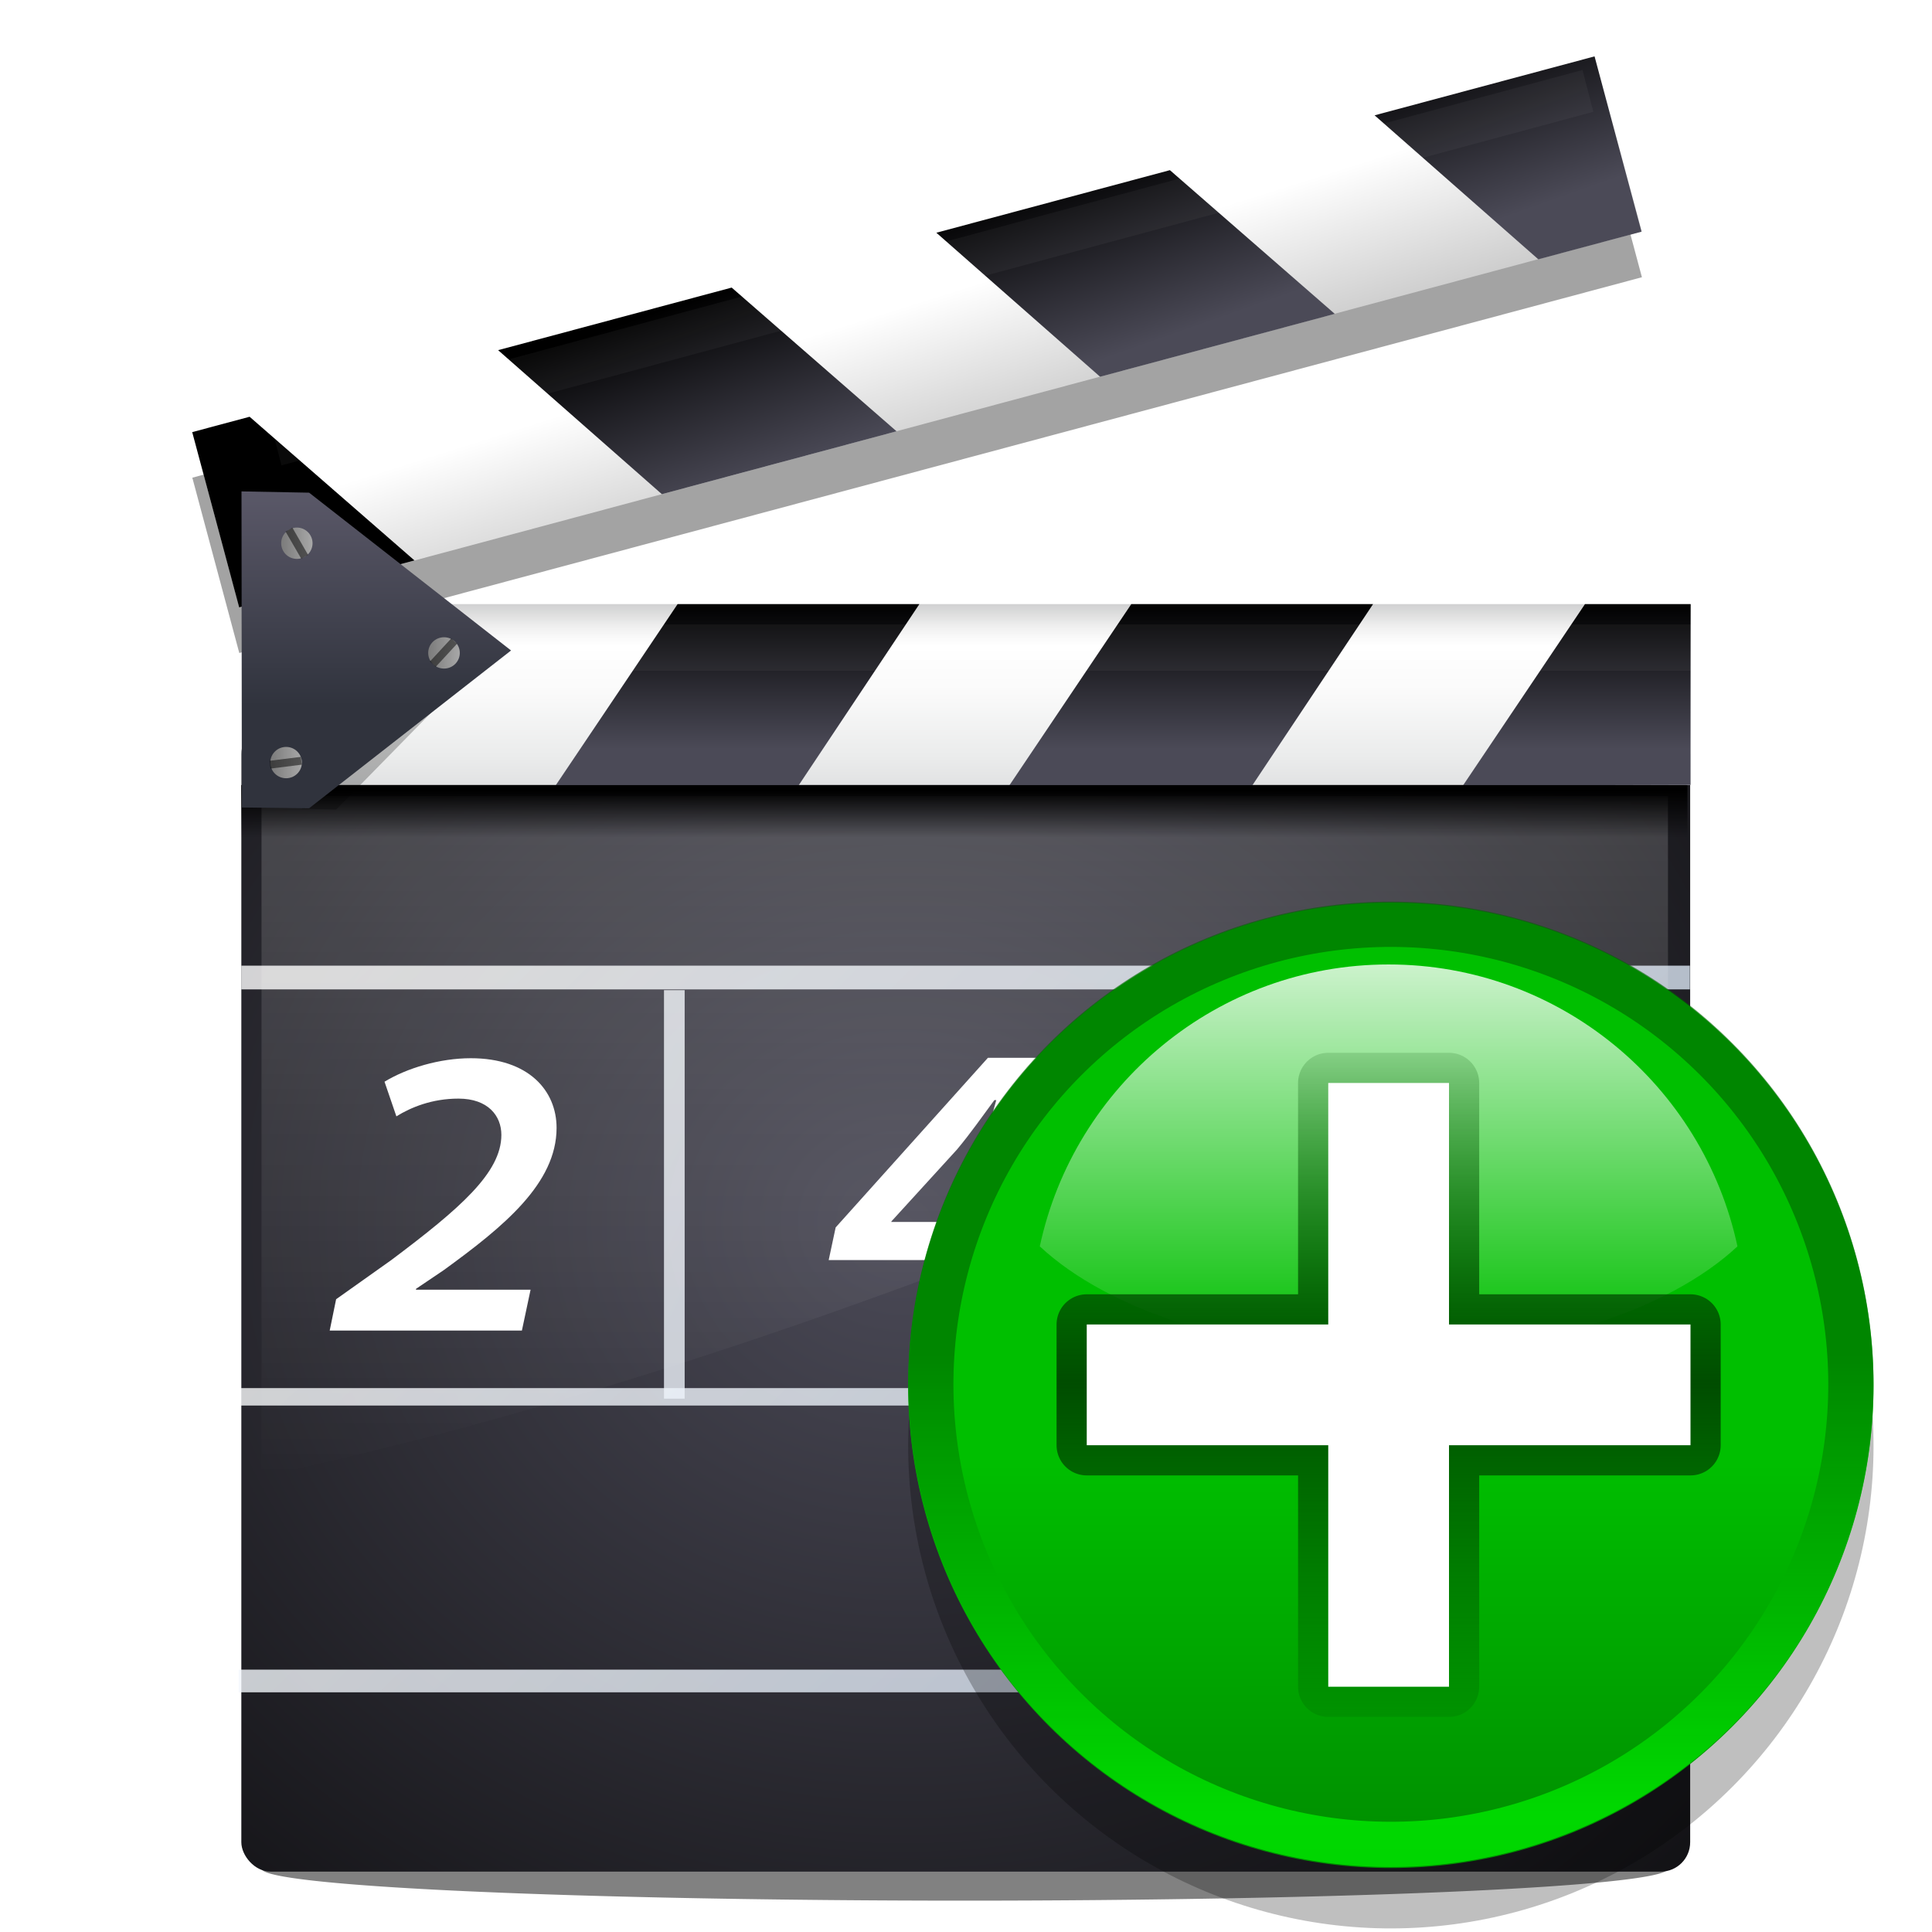 <?xml version="1.0" encoding="UTF-8" standalone="no"?>
<!-- Created with Inkscape (http://www.inkscape.org/) -->

<svg
   xmlns:dc="http://purl.org/dc/elements/1.1/"
   xmlns:cc="http://creativecommons.org/ns#"
   xmlns:rdf="http://www.w3.org/1999/02/22-rdf-syntax-ns#"
   xmlns:svg="http://www.w3.org/2000/svg"
   xmlns="http://www.w3.org/2000/svg"
   xmlns:xlink="http://www.w3.org/1999/xlink"
   xmlns:sodipodi="http://sodipodi.sourceforge.net/DTD/sodipodi-0.dtd"
   xmlns:inkscape="http://www.inkscape.org/namespaces/inkscape"
   width="128"
   height="128"
   id="svg2606"
   sodipodi:version="0.32"
   inkscape:version="0.47 r22583"
   version="1.0"
   sodipodi:docname="tool-animator_modplus.svg"
   inkscape:output_extension="org.inkscape.output.svgz.inkscape">
  <defs
     id="defs2608">
    <inkscape:perspective
       sodipodi:type="inkscape:persp3d"
       inkscape:vp_x="0 : 64 : 1"
       inkscape:vp_y="0 : 1000 : 0"
       inkscape:vp_z="128 : 64 : 1"
       inkscape:persp3d-origin="64 : 42.666667 : 1"
       id="perspective252" />
    <linearGradient
       gradientTransform="matrix(1 0 0 -1 -290 -266.474)"
       y2="-303.536"
       x2="382.217"
       y1="-305.748"
       x1="382.217"
       gradientUnits="userSpaceOnUse"
       id="linearGradient13380">
      <stop
         id="stop13382"
         style="stop-color:#ffffff;stop-opacity:1;"
         offset="0" />
      <stop
         id="stop13384"
         style="stop-color:#ffffff;stop-opacity:0;"
         offset="1" />
    </linearGradient>
    <filter
       inkscape:collect="always"
       x="-0.058"
       width="1.117"
       y="-0.536"
       height="2.071"
       id="filter4491">
      <feGaussianBlur
         inkscape:collect="always"
         stdDeviation="2.399"
         id="feGaussianBlur4493" />
    </filter>
    <filter
       inkscape:collect="always"
       id="filter8086">
      <feGaussianBlur
         inkscape:collect="always"
         stdDeviation="0.479"
         id="feGaussianBlur8088" />
    </filter>
    <linearGradient
       inkscape:collect="always"
       xlink:href="#XMLID_35_"
       id="linearGradient11437"
       x1="85.749"
       y1="71.347"
       x2="84.444"
       y2="58.833"
       gradientUnits="userSpaceOnUse" />
    <radialGradient
       id="XMLID_5_"
       cx="57"
       cy="20"
       r="89.554"
       gradientUnits="userSpaceOnUse">
      <stop
         offset="0.207"
         style="stop-color:#4D94FF"
         id="stop9863" />
      <stop
         offset="0.349"
         style="stop-color:#478DF8"
         id="stop9865" />
      <stop
         offset="0.563"
         style="stop-color:#357BE3"
         id="stop9867" />
      <stop
         offset="0.819"
         style="stop-color:#185EC2"
         id="stop9869" />
      <stop
         offset="1"
         style="stop-color:#0045A6"
         id="stop9871" />
    </radialGradient>
    <linearGradient
       id="linearGradient8118">
      <stop
         id="stop8120"
         offset="0"
         style="stop-color:#bcbcbc;stop-opacity:1;" />
      <stop
         id="stop8122"
         offset="1"
         style="stop-color:#ffffff;stop-opacity:1;" />
    </linearGradient>
    <linearGradient
       id="linearGradient7723">
      <stop
         id="stop7725"
         offset="0"
         style="stop-color:#090909;stop-opacity:1;" />
      <stop
         style="stop-color:#ffffff;stop-opacity:0;"
         offset="0.068"
         id="stop7729" />
      <stop
         id="stop7731"
         offset="1"
         style="stop-color:#ffffff;stop-opacity:0;" />
    </linearGradient>
    <radialGradient
       id="radialGradient11304"
       cx="308.446"
       cy="-306.194"
       r="108.311"
       gradientTransform="matrix(0.95,0,0,-0.95,-282.396,-266.28)"
       gradientUnits="userSpaceOnUse">
      <stop
         offset="0"
         style="stop-color:#4B4A57"
         id="stop11306" />
      <stop
         offset="1"
         style="stop-color:#000000"
         id="stop11308" />
    </radialGradient>
    <linearGradient
       id="linearGradient6475">
      <stop
         style="stop-color:#7b7b7b;stop-opacity:1;"
         offset="0"
         id="stop6477" />
      <stop
         style="stop-color:#a8a8a8;stop-opacity:1;"
         offset="1"
         id="stop6479" />
    </linearGradient>
    <radialGradient
       gradientUnits="userSpaceOnUse"
       gradientTransform="matrix(0.95,0,0,-0.95,-282.396,-266.28)"
       r="108.234"
       cy="-306.194"
       cx="308.477"
       id="radialGradient3233">
      <stop
         id="stop3235"
         style="stop-color:#5a5868;stop-opacity:1;"
         offset="0" />
      <stop
         id="stop3237"
         style="stop-color:#30333d;stop-opacity:1;"
         offset="1" />
    </radialGradient>
    <linearGradient
       id="XMLID_50_"
       gradientUnits="userSpaceOnUse"
       x1="54.958"
       y1="48.238"
       x2="193.958"
       y2="149.905">
      <stop
         offset="0"
         style="stop-color:#FFFFFF"
         id="stop2678" />
      <stop
         offset="1"
         style="stop-color:#A4C0E4"
         id="stop2680" />
    </linearGradient>
    <linearGradient
       id="XMLID_49_"
       gradientUnits="userSpaceOnUse"
       x1="65.853"
       y1="33.342"
       x2="204.853"
       y2="135.008">
      <stop
         offset="0"
         style="stop-color:#FFFFFF"
         id="stop2669" />
      <stop
         offset="1"
         style="stop-color:#A4C0E4"
         id="stop2671" />
    </linearGradient>
    <linearGradient
       id="XMLID_48_"
       gradientUnits="userSpaceOnUse"
       x1="51.945"
       y1="52.357"
       x2="190.946"
       y2="154.023">
      <stop
         offset="0"
         style="stop-color:#FFFFFF"
         id="stop2660" />
      <stop
         offset="1"
         style="stop-color:#A4C0E4"
         id="stop2662" />
    </linearGradient>
    <linearGradient
       id="XMLID_47_"
       gradientUnits="userSpaceOnUse"
       x1="43.378"
       y1="64.07"
       x2="182.379"
       y2="165.736">
      <stop
         offset="0"
         style="stop-color:#FFFFFF"
         id="stop2651" />
      <stop
         offset="1"
         style="stop-color:#A4C0E4"
         id="stop2653" />
    </linearGradient>
    <linearGradient
       id="XMLID_46_"
       gradientUnits="userSpaceOnUse"
       x1="41.997"
       y1="65.957"
       x2="180.998"
       y2="167.624">
      <stop
         offset="0"
         style="stop-color:#FFFFFF"
         id="stop2642" />
      <stop
         offset="1"
         style="stop-color:#A4C0E4"
         id="stop2644" />
    </linearGradient>
    <linearGradient
       id="XMLID_45_"
       gradientUnits="userSpaceOnUse"
       x1="45.809"
       y1="60.746"
       x2="184.81"
       y2="162.413">
      <stop
         offset="0"
         style="stop-color:#FFFFFF"
         id="stop2633" />
      <stop
         offset="1"
         style="stop-color:#A4C0E4"
         id="stop2635" />
    </linearGradient>
    <linearGradient
       id="XMLID_44_"
       gradientUnits="userSpaceOnUse"
       x1="54.42"
       y1="48.972"
       x2="193.421"
       y2="150.639">
      <stop
         offset="0"
         style="stop-color:#FFFFFF"
         id="stop2624" />
      <stop
         offset="1"
         style="stop-color:#A4C0E4"
         id="stop2626" />
    </linearGradient>
    <linearGradient
       id="XMLID_43_"
       gradientUnits="userSpaceOnUse"
       x1="66.608"
       y1="32.309"
       x2="205.609"
       y2="133.976">
      <stop
         offset="0"
         style="stop-color:#FFFFFF"
         id="stop2615" />
      <stop
         offset="1"
         style="stop-color:#A4C0E4"
         id="stop2617" />
    </linearGradient>
    <linearGradient
       id="XMLID_36_"
       gradientUnits="userSpaceOnUse"
       x1="382.217"
       y1="-305.748"
       x2="382.217"
       y2="-303.536"
       gradientTransform="matrix(1 0 0 -1 -290 -266.474)">
      <stop
         offset="0"
         style="stop-color:black;stop-opacity:0;"
         id="stop2530" />
      <stop
         offset="1"
         style="stop-color:#000000"
         id="stop2532" />
    </linearGradient>
    <radialGradient
       id="XMLID_34_"
       cx="308.446"
       cy="-306.194"
       r="108.308"
       gradientTransform="matrix(0.95,0,0,-0.95,-282.396,-266.28)"
       gradientUnits="userSpaceOnUse">
      <stop
         offset="0"
         style="stop-color:#4B4A57"
         id="stop2516" />
      <stop
         offset="1"
         style="stop-color:#000000"
         id="stop2518" />
    </radialGradient>
    <radialGradient
       id="XMLID_33_"
       cx="308.481"
       cy="-306.194"
       r="108.264"
       gradientTransform="matrix(0.95,0,0,-0.95,-282.396,-266.28)"
       gradientUnits="userSpaceOnUse">
      <stop
         offset="0"
         style="stop-color:#4B4A57"
         id="stop2509" />
      <stop
         offset="1"
         style="stop-color:#000000"
         id="stop2511" />
    </radialGradient>
    <radialGradient
       id="XMLID_32_"
       cx="308.446"
       cy="-306.194"
       r="108.311"
       gradientTransform="matrix(0.95,0,0,-0.95,-282.396,-266.28)"
       gradientUnits="userSpaceOnUse">
      <stop
         offset="0"
         style="stop-color:#4B4A57"
         id="stop2502" />
      <stop
         offset="1"
         style="stop-color:#000000"
         id="stop2504" />
    </radialGradient>
    <radialGradient
       id="XMLID_29_"
       cx="357.525"
       cy="-322.545"
       r="125.839"
       gradientTransform="matrix(0.95 0 0 -0.877 -282.396 -263.259)"
       gradientUnits="userSpaceOnUse">
      <stop
         offset="0"
         style="stop-color:#4B4A57"
         id="stop2479" />
      <stop
         offset="0.74"
         style="stop-color:#000000"
         id="stop2481" />
    </radialGradient>
    <radialGradient
       id="XMLID_35_"
       cx="308.425"
       cy="-306.194"
       r="108.323"
       gradientTransform="matrix(0.95,0,0,-0.95,-282.396,-266.28)"
       gradientUnits="userSpaceOnUse">
      <stop
         offset="0"
         style="stop-color:#4B4A57"
         id="stop2523" />
      <stop
         offset="1"
         style="stop-color:#000000"
         id="stop2525" />
    </radialGradient>
    <linearGradient
       id="XMLID_30_"
       gradientUnits="userSpaceOnUse"
       x1="377.702"
       y1="-287.933"
       x2="398.603"
       y2="-342.195"
       gradientTransform="matrix(1 0 0 -1 -290 -266.474)">
      <stop
         offset="0"
         style="stop-color:#9b9fa5;stop-opacity:1;"
         id="stop2486" />
      <stop
         id="stop12479"
         style="stop-color:#ffffff;stop-opacity:1;"
         offset="0.464" />
      <stop
         offset="1"
         style="stop-color:#989ca2;stop-opacity:1;"
         id="stop2488" />
    </linearGradient>
    <linearGradient
       id="linearGradient10207">
      <stop
         style="stop-color:#a2a2a2;stop-opacity:1;"
         offset="0"
         id="stop10209" />
      <stop
         style="stop-color:#ffffff;stop-opacity:1;"
         offset="1"
         id="stop10211" />
    </linearGradient>
    <linearGradient
       id="XMLID_12_"
       gradientUnits="userSpaceOnUse"
       x1="96"
       y1="104"
       x2="88"
       y2="96">
      <stop
         offset="0"
         style="stop-color:#888A85"
         id="stop83" />
      <stop
         offset="0.007"
         style="stop-color:#8C8E89"
         id="stop85" />
      <stop
         offset="0.067"
         style="stop-color:#ABACA9"
         id="stop87" />
      <stop
         offset="0.135"
         style="stop-color:#C5C6C4"
         id="stop89" />
      <stop
         offset="0.265"
         style="stop-color:#DBDBDA"
         id="stop91" />
      <stop
         offset="0.376"
         style="stop-color:#EBEBEB"
         id="stop93" />
      <stop
         offset="0.487"
         style="stop-color:#F7F7F6"
         id="stop95" />
      <stop
         offset="0.632"
         style="stop-color:#FDFDFD"
         id="stop97" />
      <stop
         offset="1"
         style="stop-color:#FFFFFF"
         id="stop99" />
    </linearGradient>
    <radialGradient
       id="XMLID_8_"
       cx="102"
       cy="112.305"
       r="139.559"
       gradientUnits="userSpaceOnUse">
      <stop
         offset="0"
         style="stop-color:#b7b8b9;stop-opacity:1;"
         id="stop41" />
      <stop
         offset="0.189"
         style="stop-color:#ECECEC"
         id="stop47" />
      <stop
         offset="0.257"
         style="stop-color:#FAFAFA"
         id="stop49" />
      <stop
         offset="0.301"
         style="stop-color:#FFFFFF"
         id="stop51" />
      <stop
         offset="0.531"
         style="stop-color:#FAFAFA"
         id="stop53" />
      <stop
         offset="0.845"
         style="stop-color:#EBECEC"
         id="stop55" />
      <stop
         offset="1"
         style="stop-color:#E1E2E3"
         id="stop57" />
    </radialGradient>
    <clipPath
       clipPathUnits="userSpaceOnUse"
       id="clipPath7084">
      <path
         style="fill:#000000;fill-opacity:1;fill-rule:evenodd;stroke:none;stroke-width:1px;stroke-linecap:butt;stroke-linejoin:miter;stroke-opacity:1"
         d="M 72,88 L 40,120 L 32,120 L 32,80 L 72,80 L 72,88 z"
         id="path7086" />
    </clipPath>
    <radialGradient
       gradientUnits="userSpaceOnUse"
       gradientTransform="matrix(0.95,0,0,-0.95,-282.396,-266.28)"
       r="108.234"
       cy="-306.194"
       cx="308.477"
       id="radialGradient11297">
      <stop
         id="stop11299"
         style="stop-color:#4B4A57"
         offset="0" />
      <stop
         id="stop11301"
         style="stop-color:#000000"
         offset="1" />
    </radialGradient>
    <radialGradient
       gradientUnits="userSpaceOnUse"
       gradientTransform="matrix(0.95,0,0,-0.95,-282.396,-266.28)"
       r="108.311"
       cy="-306.194"
       cx="308.446"
       id="radialGradient10395">
      <stop
         id="stop10397"
         style="stop-color:#4B4A57"
         offset="0" />
      <stop
         id="stop10399"
         style="stop-color:#000000"
         offset="1" />
    </radialGradient>
    <radialGradient
       gradientUnits="userSpaceOnUse"
       gradientTransform="matrix(0.95,0,0,-0.95,-282.396,-266.28)"
       r="108.264"
       cy="-306.194"
       cx="308.481"
       id="radialGradient11311">
      <stop
         id="stop11313"
         style="stop-color:#4B4A57"
         offset="0" />
      <stop
         id="stop11315"
         style="stop-color:#000000"
         offset="1" />
    </radialGradient>
    <radialGradient
       gradientUnits="userSpaceOnUse"
       gradientTransform="matrix(0.95,0,0,-0.95,-282.396,-266.28)"
       r="108.308"
       cy="-306.194"
       cx="308.446"
       id="radialGradient11318">
      <stop
         id="stop11320"
         style="stop-color:#4B4A57"
         offset="0" />
      <stop
         id="stop11322"
         style="stop-color:#000000"
         offset="1" />
    </radialGradient>
    <radialGradient
       gradientUnits="userSpaceOnUse"
       gradientTransform="matrix(0.95,0,0,-0.95,-282.396,-266.28)"
       r="108.323"
       cy="-306.194"
       cx="308.425"
       id="radialGradient11325">
      <stop
         id="stop11327"
         style="stop-color:#4B4A57"
         offset="0" />
      <stop
         id="stop11329"
         style="stop-color:#000000"
         offset="1" />
    </radialGradient>
    <linearGradient
       id="linearGradient11432"
       gradientUnits="userSpaceOnUse"
       x1="54.958"
       y1="48.238"
       x2="193.958"
       y2="149.905">
      <stop
         offset="0"
         style="stop-color:#FFFFFF"
         id="stop11434" />
      <stop
         offset="1"
         style="stop-color:#A4C0E4"
         id="stop11436" />
    </linearGradient>
    <linearGradient
       id="linearGradient11424"
       gradientUnits="userSpaceOnUse"
       x1="65.853"
       y1="33.342"
       x2="204.853"
       y2="135.008">
      <stop
         offset="0"
         style="stop-color:#FFFFFF"
         id="stop11426" />
      <stop
         offset="1"
         style="stop-color:#A4C0E4"
         id="stop11428" />
    </linearGradient>
    <linearGradient
       id="linearGradient11392"
       gradientUnits="userSpaceOnUse"
       x1="45.809"
       y1="60.746"
       x2="184.81"
       y2="162.413">
      <stop
         offset="0"
         style="stop-color:#FFFFFF"
         id="stop11394" />
      <stop
         offset="1"
         style="stop-color:#A4C0E4"
         id="stop11396" />
    </linearGradient>
    <linearGradient
       id="linearGradient11384"
       gradientUnits="userSpaceOnUse"
       x1="54.42"
       y1="48.972"
       x2="193.421"
       y2="150.639">
      <stop
         offset="0"
         style="stop-color:#FFFFFF"
         id="stop11386" />
      <stop
         offset="1"
         style="stop-color:#A4C0E4"
         id="stop11388" />
    </linearGradient>
    <linearGradient
       id="linearGradient11376"
       gradientUnits="userSpaceOnUse"
       x1="66.608"
       y1="32.309"
       x2="205.609"
       y2="133.976">
      <stop
         offset="0"
         style="stop-color:#FFFFFF"
         id="stop11378" />
      <stop
         offset="1"
         style="stop-color:#A4C0E4"
         id="stop11380" />
    </linearGradient>
    <linearGradient
       inkscape:collect="always"
       xlink:href="#XMLID_35_"
       id="linearGradient11673"
       gradientUnits="userSpaceOnUse"
       x1="85.749"
       y1="71.347"
       x2="84.444"
       y2="58.833" />
    <linearGradient
       inkscape:collect="always"
       xlink:href="#radialGradient3233"
       id="linearGradient12491"
       gradientUnits="userSpaceOnUse"
       gradientTransform="matrix(0.966,0,0,1.045,-13.211,7.551)"
       x1="35.889"
       y1="24"
       x2="35.889"
       y2="37.535" />
    <linearGradient
       inkscape:collect="always"
       xlink:href="#XMLID_36_"
       id="linearGradient12548"
       gradientUnits="userSpaceOnUse"
       gradientTransform="matrix(1.061,0,0,-1.407,-341.836,-374.705)"
       x1="382.217"
       y1="-305.748"
       x2="382.217"
       y2="-303.536" />
    <linearGradient
       inkscape:collect="always"
       xlink:href="#linearGradient10207"
       id="linearGradient12559"
       gradientUnits="userSpaceOnUse"
       gradientTransform="matrix(1.061,0,0,-1.574,-352.768,-435.154)"
       x1="385.718"
       y1="-310.143"
       x2="385.38"
       y2="-298.67" />
    <linearGradient
       inkscape:collect="always"
       xlink:href="#XMLID_8_"
       id="linearGradient12569"
       gradientUnits="userSpaceOnUse"
       gradientTransform="matrix(1.061,0,0,-1.574,-341.836,-426.08)"
       x1="375.799"
       y1="-295.39"
       x2="375.799"
       y2="-303.765" />
    <radialGradient
       inkscape:collect="always"
       xlink:href="#XMLID_29_"
       id="radialGradient12572"
       gradientUnits="userSpaceOnUse"
       gradientTransform="matrix(1.008,0,0,-0.883,-333.766,-249.496)"
       cx="390.478"
       cy="-374.3"
       r="125.839"
       fx="390.478"
       fy="-374.3" />
    <linearGradient
       inkscape:collect="always"
       xlink:href="#linearGradient6475"
       id="linearGradient12576"
       gradientUnits="userSpaceOnUse"
       x1="3.75"
       y1="18"
       x2="8"
       y2="18" />
    <linearGradient
       inkscape:collect="always"
       xlink:href="#radialGradient11304"
       id="linearGradient12578"
       gradientUnits="userSpaceOnUse"
       x1="5.653"
       y1="57.607"
       x2="7.653"
       y2="57.607" />
    <linearGradient
       inkscape:collect="always"
       xlink:href="#linearGradient6475"
       id="linearGradient12580"
       gradientUnits="userSpaceOnUse"
       x1="3.75"
       y1="18"
       x2="8"
       y2="18" />
    <linearGradient
       inkscape:collect="always"
       xlink:href="#radialGradient11304"
       id="linearGradient12582"
       gradientUnits="userSpaceOnUse"
       x1="28.557"
       y1="45.064"
       x2="30.557"
       y2="45.064" />
    <linearGradient
       inkscape:collect="always"
       xlink:href="#linearGradient6475"
       id="linearGradient12584"
       gradientUnits="userSpaceOnUse"
       x1="3.75"
       y1="18"
       x2="8"
       y2="18" />
    <linearGradient
       inkscape:collect="always"
       xlink:href="#radialGradient11304"
       id="linearGradient12586"
       gradientUnits="userSpaceOnUse"
       x1="39.883"
       y1="-16.811"
       x2="41.883"
       y2="-16.811" />
    <linearGradient
       inkscape:collect="always"
       xlink:href="#XMLID_50_"
       id="linearGradient12588"
       gradientUnits="userSpaceOnUse"
       x1="54.958"
       y1="48.238"
       x2="193.958"
       y2="149.905" />
    <linearGradient
       inkscape:collect="always"
       xlink:href="#XMLID_49_"
       id="linearGradient12590"
       gradientUnits="userSpaceOnUse"
       x1="65.853"
       y1="33.342"
       x2="204.853"
       y2="135.008" />
    <linearGradient
       inkscape:collect="always"
       xlink:href="#XMLID_48_"
       id="linearGradient12592"
       gradientUnits="userSpaceOnUse"
       x1="51.945"
       y1="52.357"
       x2="190.946"
       y2="154.023" />
    <linearGradient
       inkscape:collect="always"
       xlink:href="#XMLID_45_"
       id="linearGradient12598"
       gradientUnits="userSpaceOnUse"
       x1="45.809"
       y1="60.746"
       x2="184.81"
       y2="162.413" />
    <linearGradient
       inkscape:collect="always"
       xlink:href="#XMLID_44_"
       id="linearGradient12600"
       gradientUnits="userSpaceOnUse"
       x1="54.42"
       y1="48.972"
       x2="193.421"
       y2="150.639" />
    <linearGradient
       inkscape:collect="always"
       xlink:href="#XMLID_43_"
       id="linearGradient12602"
       gradientUnits="userSpaceOnUse"
       x1="66.608"
       y1="32.309"
       x2="205.609"
       y2="133.976" />
    <linearGradient
       inkscape:collect="always"
       xlink:href="#XMLID_35_"
       id="linearGradient12604"
       gradientUnits="userSpaceOnUse"
       x1="108.44"
       y1="70.698"
       x2="106.634"
       y2="59.085" />
    <linearGradient
       inkscape:collect="always"
       xlink:href="#XMLID_35_"
       id="linearGradient12606"
       gradientUnits="userSpaceOnUse"
       x1="92.883"
       y1="61.143"
       x2="93.078"
       y2="71.441" />
    <linearGradient
       inkscape:collect="always"
       xlink:href="#XMLID_35_"
       id="linearGradient12608"
       gradientUnits="userSpaceOnUse"
       x1="92.883"
       y1="61.143"
       x2="93.078"
       y2="71.441" />
    <linearGradient
       inkscape:collect="always"
       xlink:href="#XMLID_35_"
       id="linearGradient12610"
       gradientUnits="userSpaceOnUse"
       x1="92.883"
       y1="61.143"
       x2="93.078"
       y2="71.441" />
    <linearGradient
       inkscape:collect="always"
       xlink:href="#XMLID_35_"
       id="linearGradient12612"
       gradientUnits="userSpaceOnUse"
       x1="92.883"
       y1="61.143"
       x2="93.078"
       y2="71.441" />
    <linearGradient
       inkscape:collect="always"
       xlink:href="#linearGradient13380"
       id="linearGradient13772"
       gradientUnits="userSpaceOnUse"
       gradientTransform="matrix(1.553,0,0,-1.477,-35.476,166.447)"
       x1="67.084"
       y1="81.243"
       x2="67.084"
       y2="46.436" />
    <filter
       inkscape:collect="always"
       x="-0.012"
       width="1.025"
       y="-0.568"
       height="2.136"
       id="filter14155">
      <feGaussianBlur
         inkscape:collect="always"
         stdDeviation="0.327"
         id="feGaussianBlur14157" />
    </filter>
    <linearGradient
       inkscape:collect="always"
       xlink:href="#XMLID_35_"
       id="linearGradient14570"
       gradientUnits="userSpaceOnUse"
       x1="95.847"
       y1="67.891"
       x2="95.183"
       y2="59.371"
       gradientTransform="matrix(1.452,-0.389,0.389,1.452,-103.513,-33.578)" />
    <linearGradient
       inkscape:collect="always"
       xlink:href="#XMLID_35_"
       id="linearGradient14573"
       gradientUnits="userSpaceOnUse"
       x1="89.905"
       y1="59.7"
       x2="85.33"
       y2="59.788"
       gradientTransform="matrix(1.452,-0.389,0.389,1.452,-103.513,-33.578)" />
    <linearGradient
       inkscape:collect="always"
       xlink:href="#XMLID_35_"
       id="linearGradient14576"
       gradientUnits="userSpaceOnUse"
       x1="95.847"
       y1="67.891"
       x2="95.183"
       y2="59.371"
       gradientTransform="matrix(1.452,-0.389,0.389,1.452,-103.513,-33.578)" />
    <linearGradient
       inkscape:collect="always"
       xlink:href="#XMLID_35_"
       id="linearGradient14579"
       gradientUnits="userSpaceOnUse"
       x1="95.847"
       y1="67.891"
       x2="95.183"
       y2="59.371"
       gradientTransform="matrix(1.452,-0.389,0.389,1.452,-103.513,-33.578)" />
    <filter
       inkscape:collect="always"
       id="filter3352">
      <feGaussianBlur
         inkscape:collect="always"
         stdDeviation="0.882"
         id="feGaussianBlur3354" />
    </filter>
    <linearGradient
       inkscape:collect="always"
       xlink:href="#XMLID_29_"
       id="linearGradient2941"
       x1="68.75"
       y1="50.38"
       x2="68.75"
       y2="41.686"
       gradientUnits="userSpaceOnUse"
       gradientTransform="matrix(1.503,0,0,1.503,-32.27,-26.104)" />
    <linearGradient
       inkscape:collect="always"
       xlink:href="#XMLID_29_"
       id="linearGradient2943"
       x1="68.75"
       y1="50.38"
       x2="68.75"
       y2="41.686"
       gradientUnits="userSpaceOnUse"
       gradientTransform="matrix(1.503,0,0,1.503,-32.27,-26.104)" />
    <linearGradient
       inkscape:collect="always"
       xlink:href="#XMLID_29_"
       id="linearGradient2945"
       x1="68.75"
       y1="50.38"
       x2="68.75"
       y2="41.686"
       gradientUnits="userSpaceOnUse"
       gradientTransform="matrix(1.503,0,0,1.503,-32.27,-26.104)" />
    <inkscape:perspective
       id="perspective3035"
       inkscape:persp3d-origin="0.5 : 0.33333333 : 1"
       inkscape:vp_z="1 : 0.5 : 1"
       inkscape:vp_y="0 : 1000 : 0"
       inkscape:vp_x="0 : 0.5 : 1"
       sodipodi:type="inkscape:persp3d" />
    <linearGradient
       inkscape:collect="always"
       xlink:href="#XMLID_2_"
       id="linearGradient4706"
       gradientUnits="userSpaceOnUse"
       x1="28"
       y1="57.5"
       x2="28"
       y2="0" />
    <linearGradient
       y2="0"
       x2="28"
       y1="57.5"
       x1="28"
       gradientUnits="userSpaceOnUse"
       id="XMLID_2_">
      <stop
         id="stop12"
         style="stop-color:#FFEA00"
         offset="0" />
      <stop
         id="stop14"
         style="stop-color:#FFCC00"
         offset="1" />
    </linearGradient>
    <linearGradient
       inkscape:collect="always"
       xlink:href="#linearGradient18668"
       id="linearGradient4711"
       gradientUnits="userSpaceOnUse"
       gradientTransform="matrix(0.923,0,0,0.923,68.5,-37.405)"
       x1="-39.531"
       y1="78"
       x2="-39.531"
       y2="51.188" />
    <linearGradient
       id="linearGradient18668"
       gradientUnits="userSpaceOnUse"
       x1="28"
       y1="57.5"
       x2="28"
       y2="0">
      <stop
         offset="0"
         style="stop-color:#fff8a8;stop-opacity:1;"
         id="stop18670" />
      <stop
         offset="1"
         style="stop-color:white;stop-opacity:0;"
         id="stop18672" />
    </linearGradient>
    <linearGradient
       y2="51.188"
       x2="-39.531"
       y1="78"
       x1="-39.531"
       gradientTransform="matrix(0.923,0,0,0.923,68.5,-37.405)"
       gradientUnits="userSpaceOnUse"
       id="linearGradient3074"
       xlink:href="#linearGradient18668"
       inkscape:collect="always" />
    <inkscape:perspective
       id="perspective3156"
       inkscape:persp3d-origin="0.5 : 0.33333333 : 1"
       inkscape:vp_z="1 : 0.5 : 1"
       inkscape:vp_y="0 : 1000 : 0"
       inkscape:vp_x="0 : 0.5 : 1"
       sodipodi:type="inkscape:persp3d" />
    <filter
       color-interpolation-filters="sRGB"
       inkscape:collect="always"
       id="filter4292">
      <feGaussianBlur
         inkscape:collect="always"
         stdDeviation="2.16"
         id="feGaussianBlur4294" />
    </filter>
    <linearGradient
       inkscape:collect="always"
       xlink:href="#linearGradient5958"
       id="linearGradient8916"
       gradientUnits="userSpaceOnUse"
       gradientTransform="matrix(0,1,-1,0,-39.998,140.003)"
       x1="-86.12"
       y1="-381.099"
       x2="-56.358"
       y2="-373.124" />
    <linearGradient
       gradientTransform="matrix(0,1,-1,0,-39.998,140.003)"
       y2="-383.997"
       x2="-12.003"
       y1="-383.997"
       x1="-84.002"
       gradientUnits="userSpaceOnUse"
       id="linearGradient5958">
      <stop
         id="stop5960"
         style="stop-color:#008c00;stop-opacity:1"
         offset="0" />
      <stop
         id="stop5962"
         style="stop-color:#00bf00;stop-opacity:1"
         offset="1" />
    </linearGradient>
    <radialGradient
       inkscape:collect="always"
       xlink:href="#linearGradient4770"
       id="radialGradient8920"
       gradientUnits="userSpaceOnUse"
       cx="343.999"
       cy="92"
       fx="343.999"
       fy="92"
       r="36" />
    <linearGradient
       gradientTransform="matrix(0,1,-1,0,-39.998,140.003)"
       y2="-383.997"
       x2="-12.003"
       y1="-383.997"
       x1="-84.002"
       gradientUnits="userSpaceOnUse"
       id="linearGradient4770">
      <stop
         id="stop4772"
         style="stop-color:#e5ff00;stop-opacity:1"
         offset="0" />
      <stop
         id="stop4774"
         style="stop-color:#bff500;stop-opacity:0;"
         offset="1" />
    </linearGradient>
    <linearGradient
       inkscape:collect="always"
       xlink:href="#linearGradient4296"
       id="linearGradient4272"
       gradientUnits="userSpaceOnUse"
       x1="328.124"
       y1="120.812"
       x2="336.981"
       y2="87.759" />
    <linearGradient
       id="linearGradient4296">
      <stop
         id="stop4298"
         offset="0"
         style="stop-color:#00ff00;stop-opacity:1" />
      <stop
         id="stop4300"
         offset="1"
         style="stop-color:#006500;stop-opacity:1" />
    </linearGradient>
    <clipPath
       clipPathUnits="userSpaceOnUse"
       id="clipPath5163">
      <circle
         sodipodi:ry="36"
         sodipodi:rx="36"
         sodipodi:cy="92"
         sodipodi:cx="343.99899"
         style="fill:url(#linearGradient5167);fill-opacity:1"
         r="36"
         rx="8.001"
         cx="343.999"
         cy="92"
         ry="8.001"
         id="circle5165" />
    </clipPath>
    <filter
       color-interpolation-filters="sRGB"
       inkscape:collect="always"
       id="filter7317">
      <feGaussianBlur
         inkscape:collect="always"
         stdDeviation="2.881"
         id="feGaussianBlur7319" />
    </filter>
    <linearGradient
       inkscape:collect="always"
       xlink:href="#linearGradient3711"
       id="linearGradient8927"
       gradientUnits="userSpaceOnUse"
       gradientTransform="matrix(0,0.739,-0.739,0,-1.523,63.256)"
       x1="-80.003"
       y1="-131.931"
       x2="-45.097"
       y2="-131.931" />
    <linearGradient
       gradientTransform="matrix(0,1,-1,0,-39.998,140.003)"
       y2="-383.998"
       x2="-23.516"
       y1="-383.997"
       x1="-84.002"
       gradientUnits="userSpaceOnUse"
       id="linearGradient3711">
      <stop
         id="stop3713"
         style="stop-color:white;stop-opacity:1;"
         offset="0" />
      <stop
         id="stop3715"
         style="stop-color:white;stop-opacity:0;"
         offset="1" />
    </linearGradient>
    <linearGradient
       inkscape:collect="always"
       xlink:href="#linearGradient6740"
       id="linearGradient6930"
       gradientUnits="userSpaceOnUse"
       gradientTransform="translate(20,-56)"
       x1="102"
       y1="118"
       x2="102"
       y2="65.933" />
    <linearGradient
       id="linearGradient6740">
      <stop
         style="stop-color:#004d00;stop-opacity:0;"
         offset="0"
         id="stop6742" />
      <stop
         id="stop6748"
         offset="0.5"
         style="stop-color:#004d00;stop-opacity:1;" />
      <stop
         style="stop-color:#004d00;stop-opacity:0;"
         offset="1"
         id="stop6744" />
    </linearGradient>
    <filter
       color-interpolation-filters="sRGB"
       inkscape:collect="always"
       id="filter5943">
      <feGaussianBlur
         inkscape:collect="always"
         stdDeviation="1.04"
         id="feGaussianBlur5945" />
    </filter>
  </defs>
  <sodipodi:namedview
     id="base"
     pagecolor="#ffffff"
     bordercolor="#666666"
     borderopacity="1.0"
     inkscape:pageopacity="0.0"
     inkscape:pageshadow="2"
     inkscape:zoom="3.9999998"
     inkscape:cx="13.052726"
     inkscape:cy="78.502869"
     inkscape:document-units="px"
     inkscape:current-layer="layer1"
     width="128px"
     height="128px"
     showgrid="true"
     inkscape:grid-points="false"
     showguides="true"
     inkscape:guide-bbox="true"
     inkscape:window-width="1920"
     inkscape:window-height="976"
     inkscape:window-x="-8"
     inkscape:window-y="-8"
     inkscape:window-maximized="1">
    <inkscape:grid
       id="GridFromPre046Settings"
       type="xygrid"
       originx="0px"
       originy="0px"
       spacingx="4px"
       spacingy="4px"
       color="#0000ff"
       empcolor="#0000ff"
       opacity="0.2"
       empopacity="0.4"
       empspacing="2" />
  </sodipodi:namedview>
  <g
     inkscape:label="Livello 1"
     inkscape:groupmode="layer"
     id="layer1">
    <path
       transform="matrix(0.946,0,-3.8979708e-8,0.395,-6.796,77.239)"
       d="M 124,117.875 A 49.25,5.375 0 1 1 25.5,117.875 A 49.25,5.375 0 1 1 124,117.875 z"
       sodipodi:ry="5.375"
       sodipodi:rx="49.25"
       sodipodi:cy="117.875"
       sodipodi:cx="74.75"
       id="path4102"
       style="opacity:0.7;fill:#000000;fill-opacity:1;fill-rule:evenodd;stroke:none;stroke-width:3;stroke-linecap:round;stroke-linejoin:round;stroke-miterlimit:4;stroke-dasharray:none;stroke-opacity:1;filter:url(#filter4491)"
       sodipodi:type="arc" />
    <rect
       style="fill:url(#radialGradient12572)"
       x="15.989"
       y="48.022"
       width="95.989"
       height="75.978"
       id="rect2483"
       rx="1.945"
       ry="1.945" />
    <g
       id="g2675"
       transform="matrix(0.751,0,0,1.069,-12.97,10.083)"
       style="opacity:0.8">
      <linearGradient
         y2="149.905"
         x2="193.958"
         y1="48.238"
         x1="54.958"
         gradientUnits="userSpaceOnUse"
         id="linearGradient11543">
        <stop
           id="stop11545"
           style="stop-color:#FFFFFF"
           offset="0" />
        <stop
           id="stop11547"
           style="stop-color:#A4C0E4"
           offset="1" />
      </linearGradient>
      <rect
         id="rect2682"
         height="25.318"
         width="1.824"
         y="51.933"
         x="75.847"
         style="fill:url(#linearGradient12588)" />
    </g>
    <g
       id="g2666"
       transform="matrix(0.751,0,0,1.069,-4.902,10.082)"
       style="opacity:0.8">
      <linearGradient
         y2="135.008"
         x2="204.853"
         y1="33.342"
         x1="65.853"
         gradientUnits="userSpaceOnUse"
         id="linearGradient11535">
        <stop
           id="stop11537"
           style="stop-color:#FFFFFF"
           offset="0" />
        <stop
           id="stop11539"
           style="stop-color:#A4C0E4"
           offset="1" />
      </linearGradient>
      <rect
         id="rect2673"
         height="25.318"
         width="2"
         y="51.933"
         x="107.58"
         style="fill:url(#linearGradient12590)" />
    </g>
    <g
       id="g2612"
       transform="matrix(1.061,0,0,0.751,-34.06,26.412)"
       style="opacity:0.8">
      <linearGradient
         y2="133.976"
         x2="205.609"
         y1="32.309"
         x1="66.608"
         gradientUnits="userSpaceOnUse"
         id="linearGradient11496">
        <stop
           id="stop11498"
           style="stop-color:#FFFFFF"
           offset="0" />
        <stop
           id="stop11500"
           style="stop-color:#A4C0E4"
           offset="1" />
      </linearGradient>
      <rect
         id="rect2619"
         height="2.094"
         width="90.452"
         y="50.02"
         x="47.171"
         style="fill:url(#linearGradient12602)" />
    </g>
    <path
       style="opacity:0.2;fill:url(#linearGradient13772);fill-opacity:1"
       d="M 17.326,52.736 L 17.326,97.823 C 30.789,94.936 47.142,90.234 66.547,82.733 C 82.337,76.628 97.132,71.381 110.507,66.904 L 110.507,52.736 L 17.326,52.736 z"
       id="rect12614" />
    <rect
       style="fill:url(#linearGradient12569);fill-opacity:1"
       x="16.011"
       y="40.024"
       width="95.993"
       height="11.985"
       id="rect2490" />
    <path
       sodipodi:nodetypes="cccccc"
       id="path7697"
       d="M 40.148,32.126 L 47.941,33.938 L 38.148,44 L 36,43.95 L 36,32 L 40.148,32.126 z"
       style="opacity:0.5;fill:#000000;fill-opacity:1;fill-rule:evenodd;stroke:none;stroke-width:13.271;stroke-linecap:round;stroke-linejoin:round;stroke-miterlimit:4;stroke-opacity:1;filter:url(#filter8086)"
       transform="matrix(1.046,0,0,1.038,-17.633,7.965)" />
    <path
       sodipodi:nodetypes="ccccc"
       id="path10933"
       d="M 66.864,52.047 L 82.96,52.047 L 90.969,40.024 L 74.951,40.024 L 66.864,52.047 z"
       style="fill:url(#linearGradient2943);fill-opacity:1" />
    <rect
       id="rect2965"
       height="8"
       width="64"
       y="42.928"
       x="19.499"
       style="opacity:0.6;fill:#000000;fill-opacity:1;filter:url(#filter3352)"
       transform="matrix(1.452,-0.389,0.389,1.452,-32.27,-23.099)" />
    <path
       style="fill:url(#linearGradient2941);fill-opacity:1"
       d="M 96.922,52.047 L 112,52.003 L 112.01,40.024 L 105.009,40.024 L 96.922,52.047 z"
       id="path10937"
       sodipodi:nodetypes="ccccc" />
    <rect
       transform="matrix(0.966,-0.259,0.259,0.966,0,0)"
       style="fill:url(#linearGradient12559)"
       x="4.891"
       y="30.95"
       width="96.186"
       height="12.023"
       id="rect10998" />
    <path
       style="fill:url(#linearGradient14579);fill-opacity:1"
       d="M 108.756,15.348 L 101.918,17.18 L 91.07,7.64 L 105.644,3.735 L 108.756,15.348 z"
       id="path11000"
       sodipodi:nodetypes="ccccc" />
    <path
       sodipodi:nodetypes="ccccc"
       id="path11002"
       d="M 88.432,20.794 L 72.884,24.96 L 62.036,15.419 L 77.509,11.273 L 88.432,20.794 z"
       style="fill:url(#linearGradient14576);fill-opacity:1" />
    <path
       style="fill:url(#linearGradient14573);fill-opacity:1"
       d="M 27.461,37.131 L 15.847,40.243 L 12.735,28.629 L 16.537,27.611 L 27.461,37.131 z"
       id="path11004"
       sodipodi:nodetypes="ccccc" />
    <path
       style="fill:url(#linearGradient14570);fill-opacity:1"
       d="M 59.398,28.574 L 43.85,32.74 L 33.002,23.199 L 48.475,19.053 L 59.398,28.574 z"
       id="path11014"
       sodipodi:nodetypes="ccccc" />
    <path
       style="fill:url(#linearGradient2945);fill-opacity:1"
       d="M 36.806,52.047 L 52.902,52.047 L 60.911,40.024 L 44.893,40.024 L 36.806,52.047 z"
       id="polygon2506"
       sodipodi:nodetypes="ccccc" />
    <rect
       style="fill:url(#linearGradient12548)"
       x="15.989"
       y="52.015"
       width="95.806"
       height="3.577"
       id="rect2534" />
    <g
       id="g2621"
       transform="matrix(1.061,0,0,0.751,-34.06,35.747)"
       style="opacity:0.8">
      <linearGradient
         y2="150.639"
         x2="193.421"
         y1="48.972"
         x1="54.42"
         gradientUnits="userSpaceOnUse"
         id="linearGradient11504">
        <stop
           id="stop11506"
           style="stop-color:#FFFFFF"
           offset="0" />
        <stop
           id="stop11508"
           style="stop-color:#A4C0E4"
           offset="1" />
      </linearGradient>
      <rect
         id="rect2628"
         height="1.539"
         width="90.444"
         y="74.858"
         x="47.148"
         style="fill:url(#linearGradient12600)" />
    </g>
    <g
       id="g2630"
       transform="matrix(1.061,0,0,0.751,-34.06,40.202)"
       style="opacity:0.8">
      <linearGradient
         y2="162.413"
         x2="184.81"
         y1="60.746"
         x1="45.809"
         gradientUnits="userSpaceOnUse"
         id="linearGradient11512">
        <stop
           id="stop11514"
           style="stop-color:#FFFFFF"
           offset="0" />
        <stop
           id="stop11516"
           style="stop-color:#A4C0E4"
           offset="1" />
      </linearGradient>
      <rect
         id="rect2637"
         height="2"
         width="90.631"
         y="93.763"
         x="47.002"
         style="fill:url(#linearGradient12598)" />
    </g>
    <g
       id="g2657"
       transform="matrix(0.751,0,0,1.189,-4.249,0.751)">
      <linearGradient
         y2="154.023"
         x2="190.946"
         y1="52.357"
         x1="51.945"
         gradientUnits="userSpaceOnUse"
         id="linearGradient11416">
        <stop
           id="stop11418"
           style="stop-color:#FFFFFF"
           offset="0" />
        <stop
           id="stop11420"
           style="stop-color:#A4C0E4"
           offset="1" />
      </linearGradient>
      <rect
         id="rect2664"
         height="16.428"
         width="2"
         y="77.251"
         x="96.211"
         style="fill:url(#linearGradient12592)" />
    </g>
    <g
       transform="matrix(1.32,0,0,1.191,-56.138,2.792)"
       id="g2684">
      <path
         style="fill:#ffffff"
         d="M 59.077,71.67 L 59.399,69.929 L 62.171,67.748 C 65.608,64.888 67.693,62.894 67.693,60.787 C 67.693,59.731 67.027,58.769 65.54,58.769 C 64.212,58.769 63.156,59.253 62.424,59.756 L 61.828,57.829 C 62.95,57.073 64.601,56.522 66.159,56.522 C 69.068,56.522 70.464,58.333 70.464,60.396 C 70.464,63.486 67.808,65.893 64.784,68.323 L 63.408,69.352 L 63.408,69.4 L 69.159,69.4 L 68.724,71.671 L 59.077,71.671 L 59.077,71.67 z"
         id="path2686" />
    </g>
    <g
       transform="matrix(1.35,0,0,1.211,-66.763,1.326)"
       id="g2688">
      <path
         style="fill:#ffffff"
         d="M 95.758,71.67 L 96.49,67.843 L 90.123,67.843 L 90.465,66.056 L 97.936,56.778 L 101.097,56.778 L 99.4,65.757 L 101.256,65.757 L 100.861,67.844 L 99.011,67.844 L 98.277,71.671 L 95.758,71.67 L 95.758,71.67 z M 96.881,65.756 L 97.701,61.748 C 97.887,60.877 98.14,59.937 98.347,59.092 L 98.253,59.092 C 97.614,60.052 97.107,60.877 96.419,61.794 L 93.212,65.712 L 93.191,65.756 L 96.881,65.756 z"
         id="path2690" />
    </g>
    <g
       transform="matrix(1.318,0,0,1.191,-71.274,2.462)"
       id="g2692">
      <path
         style="fill:#ffffff"
         d="M 131.887,59.067 L 126.707,59.067 L 125.793,62.046 C 126.045,62.003 126.227,62.003 126.481,62.003 C 127.234,62.003 128.452,62.209 129.342,62.828 C 130.467,63.515 131.039,64.771 131.039,66.125 C 131.039,69.792 128.017,71.92 124.513,71.92 C 122.861,71.92 121.487,71.485 120.938,71.072 L 121.67,68.944 C 122.242,69.285 123.363,69.677 124.599,69.677 C 126.455,69.677 128.266,68.438 128.266,66.608 C 128.266,65.164 127.441,64.059 124.625,64.059 C 123.936,64.059 123.457,64.108 122.859,64.154 L 124.966,56.777 L 132.343,56.777 L 131.887,59.067 z"
         id="path2694" />
    </g>
    <g
       transform="matrix(1.061,0,0,1.038,-31.937,14.192)"
       id="g2696">
      <path
         style="fill:#ffffff"
         d="M 103.396,82.257 C 103.396,82.961 103.152,83.64 102.711,84.074 C 102.352,84.42 101.865,84.626 101.285,84.626 C 100.287,84.626 99.728,83.921 99.728,83.022 C 99.728,82.326 99.983,81.632 100.433,81.201 C 100.796,80.856 101.285,80.65 101.843,80.65 C 102.86,80.65 103.396,81.334 103.396,82.257 z M 101.083,81.627 C 100.775,81.936 100.604,82.534 100.604,82.993 C 100.604,83.537 100.849,83.941 101.412,83.941 C 101.651,83.941 101.879,83.834 102.058,83.661 C 102.361,83.356 102.526,82.724 102.526,82.278 C 102.526,81.799 102.354,81.334 101.75,81.334 C 101.488,81.334 101.261,81.448 101.083,81.627 z"
         id="path2698" />
      <path
         style="fill:#ffffff"
         d="M 105.495,84.567 L 105.233,83.788 C 105.159,83.554 105.097,83.369 105.027,83.132 L 105.015,83.132 C 104.891,83.348 104.787,83.543 104.619,83.82 L 104.17,84.569 L 103.178,84.569 L 104.619,82.599 L 103.947,80.714 L 104.814,80.714 L 105.046,81.449 C 105.116,81.693 105.165,81.862 105.226,82.09 L 105.242,82.09 C 105.386,81.829 105.481,81.645 105.607,81.439 L 106.054,80.714 L 107.036,80.714 L 105.632,82.604 L 106.368,84.569 L 105.495,84.567 L 105.495,84.567 z"
         id="path2700" />
      <path
         style="fill:#ffffff"
         d="M 107.659,84.567 L 107.956,82.994 L 107.204,80.714 L 108.087,80.714 L 108.331,81.693 C 108.4,82.011 108.439,82.192 108.482,82.387 L 108.493,82.387 C 108.607,82.181 108.722,81.964 108.884,81.683 L 109.464,80.712 L 110.446,80.712 L 108.782,82.977 L 108.482,84.567 L 107.659,84.567 L 107.659,84.567 z"
         id="path2702" />
      <path
         style="fill:#ffffff"
         d="M 113.096,84.388 C 112.801,84.486 112.336,84.605 111.855,84.605 C 111.322,84.605 110.883,84.47 110.565,84.183 C 110.254,83.912 110.083,83.49 110.083,82.995 C 110.083,82.274 110.38,81.649 110.868,81.233 C 111.304,80.874 111.898,80.673 112.565,80.673 C 113.07,80.673 113.444,80.771 113.59,80.845 L 113.346,81.54 C 113.166,81.46 112.869,81.385 112.528,81.385 C 112.143,81.385 111.799,81.492 111.546,81.694 C 111.214,81.956 110.988,82.41 110.988,82.936 C 110.988,83.584 111.374,83.912 111.979,83.912 C 112.168,83.912 112.304,83.882 112.397,83.841 L 112.549,83.029 L 111.957,83.029 L 112.08,82.373 L 113.479,82.373 L 113.096,84.388 z"
         id="path2704" />
      <path
         style="fill:#ffffff"
         d="M 116.262,82.93 L 114.892,82.93 L 114.717,83.861 L 116.252,83.861 L 116.121,84.568 L 113.763,84.568 L 114.492,80.714 L 116.771,80.714 L 116.635,81.417 L 115.182,81.417 L 115.025,82.242 L 116.396,82.242 L 116.262,82.93 z"
         id="path2706" />
      <path
         style="fill:#ffffff"
         d="M 116.715,84.567 L 117.447,80.713 L 118.414,80.713 L 118.924,82.182 C 119.074,82.674 119.18,83.077 119.271,83.499 L 119.29,83.499 C 119.306,83.103 119.357,82.679 119.466,82.114 L 119.73,80.713 L 120.496,80.713 L 119.772,84.567 L 118.919,84.567 L 118.378,83.027 C 118.208,82.506 118.107,82.161 118.003,81.683 L 117.986,81.693 C 117.938,82.068 117.846,82.609 117.731,83.217 L 117.482,84.567 L 116.715,84.567 L 116.715,84.567 z"
         id="path2708" />
    </g>
    <rect
       style="opacity:0.2;fill:#ffffff;filter:url(#filter14155)"
       x="32.125"
       y="47.808"
       enable-background="new    "
       width="63.875"
       height="1.41"
       id="rect2536"
       transform="matrix(1.503,0,0,2.177,-32.27,-62.709)" />
    <path
       style="fill:url(#linearGradient12491);fill-opacity:1;fill-rule:evenodd;stroke:none;stroke-width:13.271;stroke-linecap:round;stroke-linejoin:round;stroke-miterlimit:4;stroke-opacity:1"
       d="M 20.48,32.641 L 33.858,43.096 L 20.48,53.55 L 16.024,53.497 L 16,32.556 L 20.48,32.641 z"
       id="path6091"
       sodipodi:nodetypes="cccccc" />
    <g
       id="g7693"
       transform="matrix(1.038,0,0,1.038,-16.664,7.965)">
      <path
         transform="matrix(0.471,0,0,-0.5,32.235,36)"
         d="M 8,18 C 8,19.105 7.049,20 5.875,20 4.701,20 3.75,19.105 3.75,18 3.75,16.895 4.701,16 5.875,16 7.049,16 8,16.895 8,18 z"
         sodipodi:ry="2"
         sodipodi:rx="2.125"
         sodipodi:cy="18"
         sodipodi:cx="5.875"
         id="path6883"
         style="opacity:1;fill:url(#linearGradient12584);fill-opacity:1;fill-rule:evenodd;stroke:none;stroke-width:13.271;stroke-linecap:round;stroke-linejoin:round;stroke-miterlimit:4;stroke-dasharray:none;stroke-opacity:1"
         sodipodi:type="arc" />
      <rect
         inkscape:transform-center-y="-8.375"
         inkscape:transform-center-x="1.5625"
         transform="matrix(0.5,0.866,-0.866,0.5,0,0)"
         y="-17.061"
         x="39.883"
         height="0.5"
         width="2"
         id="rect7282"
         style="opacity:0.5;fill:url(#linearGradient12586);fill-opacity:1;fill-rule:evenodd;stroke:none;stroke-width:13.271;stroke-linecap:round;stroke-linejoin:round;stroke-miterlimit:4;stroke-dasharray:none;stroke-opacity:1" />
    </g>
    <g
       id="g7689"
       transform="matrix(1.046,0,0,1.038,-17.633,7.965)">
      <path
         sodipodi:type="arc"
         style="opacity:1;fill:url(#linearGradient12580);fill-opacity:1;fill-rule:evenodd;stroke:none;stroke-width:13.271;stroke-linecap:round;stroke-linejoin:round;stroke-miterlimit:4;stroke-dasharray:none;stroke-opacity:1"
         id="path7274"
         sodipodi:cx="5.875"
         sodipodi:cy="18"
         sodipodi:rx="2.125"
         sodipodi:ry="2"
         d="M 8,18 C 8,19.105 7.049,20 5.875,20 4.701,20 3.75,19.105 3.75,18 3.75,16.895 4.701,16 5.875,16 7.049,16 8,16.895 8,18 z"
         transform="matrix(0.471,0,0,-0.5,32.212,50)" />
      <rect
         style="opacity:0.5;fill:url(#linearGradient12582);fill-opacity:1;fill-rule:evenodd;stroke:none;stroke-width:13.271;stroke-linecap:round;stroke-linejoin:round;stroke-miterlimit:4;stroke-dasharray:none;stroke-opacity:1"
         id="rect7284"
         width="2"
         height="0.5"
         x="28.557"
         y="44.814"
         transform="matrix(0.992,-0.125,0.125,0.992,0,0)"
         inkscape:transform-center-x="8.3262822"
         inkscape:transform-center-y="-1.8041619" />
    </g>
    <g
       id="g7681"
       transform="matrix(1.046,0,0,1.038,-19.724,7.965)">
      <path
         transform="matrix(0.471,0,0,-0.5,44.212,43)"
         d="M 8,18 C 8,19.105 7.049,20 5.875,20 4.701,20 3.75,19.105 3.75,18 3.75,16.895 4.701,16 5.875,16 7.049,16 8,16.895 8,18 z"
         sodipodi:ry="2"
         sodipodi:rx="2.125"
         sodipodi:cy="18"
         sodipodi:cx="5.875"
         id="path7278"
         style="opacity:1;fill:url(#linearGradient12576);fill-opacity:1;fill-rule:evenodd;stroke:none;stroke-width:13.271;stroke-linecap:round;stroke-linejoin:round;stroke-miterlimit:4;stroke-dasharray:none;stroke-opacity:1"
         sodipodi:type="arc" />
      <rect
         inkscape:transform-center-y="4.0107854"
         inkscape:transform-center-x="7.5163515"
         transform="matrix(0.675,-0.737,0.737,0.675,0,0)"
         y="57.357"
         x="5.653"
         height="0.5"
         width="2"
         id="rect7286"
         style="opacity:0.5;fill:url(#linearGradient12578);fill-opacity:1;fill-rule:evenodd;stroke:none;stroke-width:13.271;stroke-linecap:round;stroke-linejoin:round;stroke-miterlimit:4;stroke-dasharray:none;stroke-opacity:1" />
    </g>
    <rect
       transform="matrix(1.358,-0.366,0.518,2.007,-50.302,-56.237)"
       id="rect14159"
       height="1.381"
       width="64"
       enable-background="new    "
       y="47.837"
       x="32"
       style="opacity:0.2;fill:#ffffff;filter:url(#filter14155)" />
    <g
       id="g3640"
       transform="translate(-4,59.75)">
      <circle
         sodipodi:ry="36"
         sodipodi:rx="36"
         sodipodi:cy="92"
         sodipodi:cx="343.99899"
         style="opacity:0.5;fill:#000000;fill-opacity:1;filter:url(#filter4292)"
         r="36"
         rx="8.001"
         cx="343.999"
         cy="92"
         ry="8.001"
         id="circle4274"
         transform="matrix(-0.858,0.23,-0.23,-0.858,412.459,35.85)"
         d="m 379.999,92 c 0,19.882 -16.118,36 -36,36 -19.882,0 -36,-16.118 -36,-36 0,-19.882 16.118,-36 36,-36 19.882,0 36,16.118 36,36 z" />
      <circle
         transform="matrix(-0.858,0.23,-0.23,-0.858,412.459,31.85)"
         id="circle3581_2_"
         ry="8.001"
         cy="92"
         cx="343.999"
         rx="8.001"
         r="36"
         style="fill:url(#linearGradient8916);fill-opacity:1"
         sodipodi:cx="343.99899"
         sodipodi:cy="92"
         sodipodi:rx="36"
         sodipodi:ry="36"
         d="m 379.999,92 c 0,19.882 -16.118,36 -36,36 -19.882,0 -36,-16.118 -36,-36 0,-19.882 16.118,-36 36,-36 19.882,0 36,16.118 36,36 z" />
      <circle
         sodipodi:ry="36"
         sodipodi:rx="36"
         sodipodi:cy="92"
         sodipodi:cx="343.99899"
         style="fill:url(#radialGradient8920);fill-opacity:1"
         r="36"
         rx="8.001"
         cx="343.999"
         cy="92"
         ry="8.001"
         id="circle4383"
         transform="matrix(-0.644,0.173,-0.173,-0.644,333.344,31.888)"
         d="m 379.999,92 c 0,19.882 -16.118,36 -36,36 -19.882,0 -36,-16.118 -36,-36 0,-19.882 16.118,-36 36,-36 19.882,0 36,16.118 36,36 z" />
      <circle
         sodipodi:ry="36"
         sodipodi:rx="36"
         sodipodi:cy="92"
         sodipodi:cx="343.99899"
         style="opacity:0.8;fill:none;stroke:url(#linearGradient4272);stroke-width:6.751;stroke-miterlimit:4;stroke-opacity:1;stroke-dasharray:none;filter:url(#filter7317)"
         r="36"
         rx="8.001"
         cx="343.999"
         cy="92"
         ry="8.001"
         id="circle4776"
         transform="matrix(-0.858,-0.23,-0.23,0.858,412.459,32.15)"
         clip-path="url(#clipPath5163)"
         d="m 379.999,92 c 0,19.882 -16.118,36 -36,36 -19.882,0 -36,-16.118 -36,-36 0,-19.882 16.118,-36 36,-36 19.882,0 36,16.118 36,36 z" />
      <path
         id="circle16776"
         d="m 96,4.148 c -11.346,0 -20.826,8.012 -23.111,18.678 4.555,4.246 13.197,7.111 23.111,7.111 9.914,0 18.556,-2.865 23.111,-7.111 C 116.826,12.16 107.346,4.148 96,4.148 z"
         style="opacity:0.8;fill:url(#linearGradient8927);fill-opacity:1" />
      <g
         transform="translate(-26,-4)"
         id="g6850">
        <path
           id="path9937"
           d="m 118,16 0,16 -16,0 0,8 16,0 0,16 8,0 0,-16 16,0 0,-8 -16,0 0,-16 -8,0 z"
           style="fill:none;stroke:url(#linearGradient6930);stroke-width:4;stroke-linecap:round;stroke-linejoin:round;stroke-miterlimit:4;stroke-opacity:1;filter:url(#filter5943)"
           sodipodi:nodetypes="ccccccccccccc" />
        <path
           style="fill:#ffffff;fill-opacity:1;fill-rule:evenodd;stroke:none"
           d="m 118,16 0,16 -16,0 0,8 16,0 0,16 8,0 0,-16 16,0 0,-8 -16,0 0,-16 -8,0 z"
           id="rect3232"
           sodipodi:nodetypes="ccccccccccccc" />
      </g>
    </g>
  </g>
</svg>
